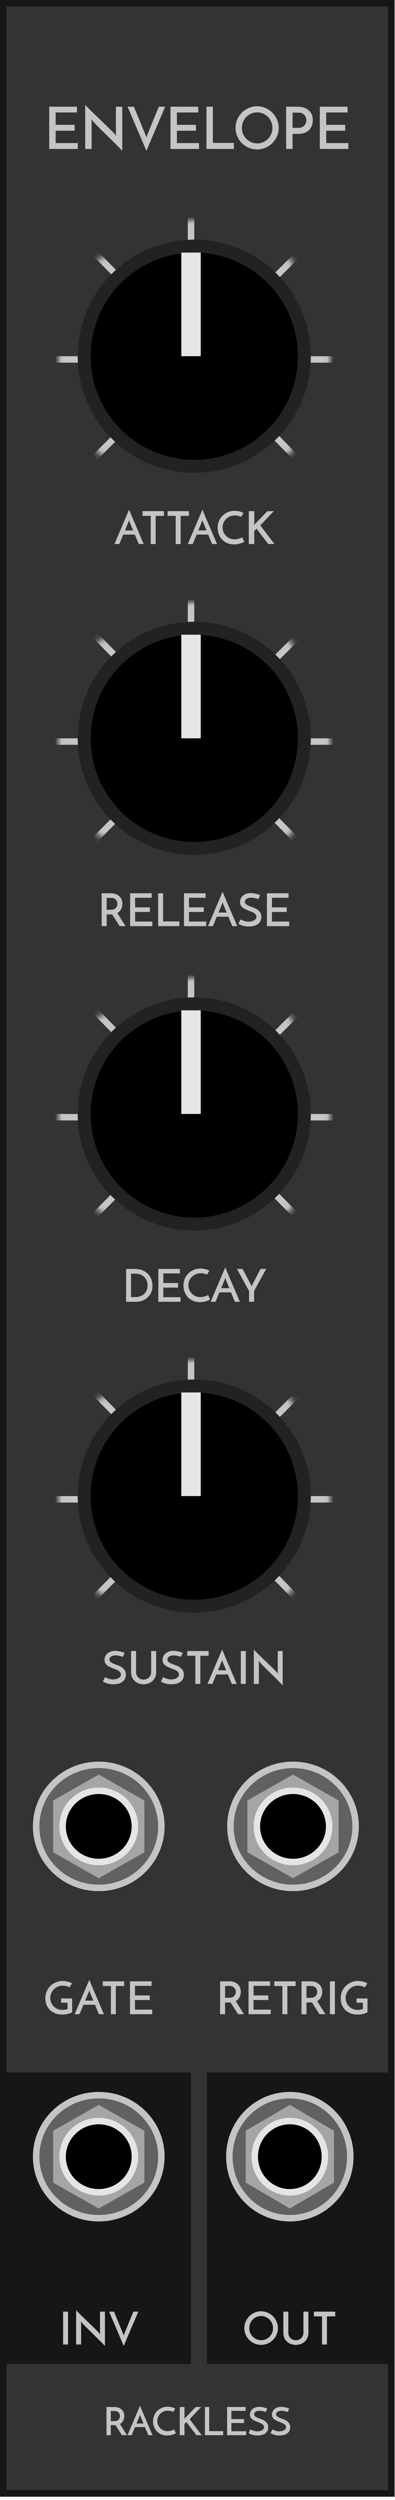 <svg width="61" height="386" viewBox="0 0 61 386" fill="none" xmlns="http://www.w3.org/2000/svg">
<rect x="0.5" y="0.5" width="59.94" height="384.5" fill="#333333" stroke="#161616"/>
<path d="M16.446 376V371.65H17.634C17.862 371.65 18.07 371.68 18.258 371.74C18.45 371.8 18.614 371.89 18.75 372.01C18.89 372.126 18.998 372.27 19.074 372.442C19.15 372.61 19.188 372.804 19.188 373.024C19.188 373.144 19.176 373.264 19.152 373.384C19.128 373.5 19.088 373.614 19.032 373.726C18.98 373.834 18.912 373.936 18.828 374.032C18.744 374.124 18.642 374.202 18.522 374.266C18.682 374.518 18.856 374.798 19.044 375.106C19.232 375.41 19.422 375.708 19.614 376H18.828C18.748 375.876 18.664 375.746 18.576 375.61C18.492 375.474 18.406 375.34 18.318 375.208C18.234 375.072 18.15 374.94 18.066 374.812C17.986 374.68 17.91 374.558 17.838 374.446H17.718H17.106V376H16.446ZM17.106 373.828H17.7C17.86 373.828 17.994 373.802 18.102 373.75C18.21 373.694 18.294 373.626 18.354 373.546C18.418 373.466 18.462 373.38 18.486 373.288C18.514 373.196 18.528 373.112 18.528 373.036C18.528 372.96 18.514 372.878 18.486 372.79C18.462 372.698 18.418 372.614 18.354 372.538C18.29 372.458 18.204 372.392 18.096 372.34C17.992 372.288 17.862 372.262 17.706 372.262H17.106V373.828ZM22.908 376C22.888 375.956 22.86 375.892 22.824 375.808C22.788 375.724 22.746 375.628 22.698 375.52C22.654 375.408 22.604 375.288 22.548 375.16C22.496 375.028 22.442 374.892 22.386 374.752H20.85L20.334 376H19.686L21.624 371.446C21.648 371.502 21.69 371.604 21.75 371.752C21.814 371.9 21.888 372.078 21.972 372.286C22.06 372.49 22.156 372.718 22.26 372.97C22.368 373.218 22.476 373.47 22.584 373.726C22.696 373.982 22.804 374.234 22.908 374.482C23.016 374.73 23.114 374.958 23.202 375.166C23.29 375.374 23.364 375.552 23.424 375.7C23.488 375.844 23.532 375.944 23.556 376H22.908ZM21.078 374.2H22.164C22.108 374.068 22.054 373.942 22.002 373.822C21.954 373.698 21.908 373.586 21.864 373.486C21.824 373.382 21.788 373.292 21.756 373.216C21.724 373.14 21.7 373.08 21.684 373.036C21.68 373.028 21.67 373 21.654 372.952C21.642 372.904 21.632 372.86 21.624 372.82C21.616 372.86 21.604 372.904 21.588 372.952C21.572 373 21.562 373.028 21.558 373.036L21.078 374.2ZM27.163 375.688C27.115 375.724 27.047 375.764 26.959 375.808C26.875 375.848 26.775 375.886 26.659 375.922C26.543 375.958 26.413 375.988 26.269 376.012C26.129 376.036 25.979 376.048 25.819 376.048C25.479 376.048 25.173 375.99 24.901 375.874C24.633 375.754 24.405 375.594 24.217 375.394C24.029 375.194 23.885 374.962 23.785 374.698C23.685 374.434 23.635 374.154 23.635 373.858C23.635 373.53 23.693 373.228 23.809 372.952C23.929 372.676 24.091 372.438 24.295 372.238C24.499 372.038 24.737 371.882 25.009 371.77C25.285 371.658 25.577 371.602 25.885 371.602C26.001 371.602 26.119 371.61 26.239 371.626C26.359 371.642 26.471 371.664 26.575 371.692C26.683 371.72 26.777 371.754 26.857 371.794C26.941 371.83 27.005 371.868 27.049 371.908C27.017 371.956 26.991 371.996 26.971 372.028C26.955 372.06 26.937 372.094 26.917 372.13C26.897 372.162 26.875 372.2 26.851 372.244C26.827 372.288 26.795 372.346 26.755 372.418C26.703 372.382 26.641 372.352 26.569 372.328C26.501 372.304 26.429 372.284 26.353 372.268C26.277 372.252 26.199 372.24 26.119 372.232C26.043 372.224 25.973 372.22 25.909 372.22C25.677 372.22 25.461 372.264 25.261 372.352C25.065 372.436 24.895 372.552 24.751 372.7C24.607 372.844 24.493 373.012 24.409 373.204C24.329 373.396 24.289 373.596 24.289 373.804C24.289 374.008 24.327 374.204 24.403 374.392C24.483 374.58 24.591 374.748 24.727 374.896C24.867 375.044 25.033 375.162 25.225 375.25C25.421 375.338 25.635 375.382 25.867 375.382C25.991 375.382 26.111 375.37 26.227 375.346C26.343 375.322 26.447 375.294 26.539 375.262C26.635 375.23 26.713 375.198 26.773 375.166C26.837 375.134 26.875 375.11 26.887 375.094L27.163 375.688ZM30.341 376C30.201 375.82 30.067 375.648 29.939 375.484C29.811 375.32 29.685 375.156 29.561 374.992C29.437 374.828 29.311 374.662 29.183 374.494C29.059 374.326 28.927 374.152 28.787 373.972C28.735 374.028 28.685 374.08 28.637 374.128C28.589 374.172 28.537 374.218 28.481 374.266C28.481 374.574 28.481 374.864 28.481 375.136C28.485 375.404 28.487 375.692 28.487 376H27.761V371.65H28.487V373.276C28.487 373.312 28.483 373.348 28.475 373.384C28.471 373.416 28.469 373.45 28.469 373.486C28.489 373.458 28.509 373.434 28.529 373.414C28.549 373.39 28.569 373.362 28.589 373.33C28.873 373.062 29.147 372.784 29.411 372.496C29.675 372.204 29.949 371.922 30.233 371.65H31.067C30.767 371.962 30.469 372.276 30.173 372.592C29.881 372.908 29.585 373.222 29.285 373.534C29.453 373.75 29.613 373.96 29.765 374.164C29.921 374.364 30.073 374.564 30.221 374.764C30.373 374.964 30.525 375.166 30.677 375.37C30.829 375.574 30.987 375.784 31.151 376H30.341ZM31.646 376V371.65H32.306V375.376H34.466V376H31.646ZM35.073 376V371.65H37.929V372.244H35.733V373.516H37.689V374.122H35.733V375.394H38.013V376H35.073ZM41.267 371.89L41.032 372.424C40.868 372.364 40.705 372.316 40.541 372.28C40.38 372.244 40.227 372.226 40.078 372.226C39.827 372.226 39.624 372.278 39.472 372.382C39.325 372.486 39.251 372.618 39.251 372.778C39.251 372.914 39.304 373.024 39.413 373.108C39.52 373.188 39.654 373.262 39.815 373.33C39.974 373.394 40.148 373.46 40.337 373.528C40.525 373.592 40.699 373.676 40.858 373.78C41.019 373.884 41.153 374.016 41.261 374.176C41.368 374.332 41.422 374.534 41.422 374.782C41.422 374.974 41.386 375.148 41.315 375.304C41.246 375.456 41.142 375.588 41.002 375.7C40.867 375.812 40.694 375.898 40.486 375.958C40.282 376.018 40.042 376.048 39.767 376.048C39.59 376.048 39.431 376.036 39.286 376.012C39.147 375.988 39.019 375.958 38.903 375.922C38.791 375.882 38.691 375.84 38.602 375.796C38.519 375.752 38.447 375.712 38.386 375.676L38.675 375.106C38.834 375.198 39.013 375.272 39.209 375.328C39.404 375.384 39.583 375.412 39.742 375.412C39.822 375.412 39.92 375.402 40.036 375.382C40.157 375.362 40.27 375.328 40.379 375.28C40.486 375.228 40.578 375.16 40.654 375.076C40.734 374.992 40.775 374.886 40.775 374.758C40.775 374.642 40.742 374.544 40.678 374.464C40.618 374.38 40.536 374.308 40.432 374.248C40.333 374.184 40.217 374.128 40.084 374.08C39.956 374.028 39.825 373.976 39.688 373.924C39.553 373.868 39.419 373.81 39.286 373.75C39.158 373.69 39.042 373.618 38.938 373.534C38.839 373.446 38.757 373.346 38.693 373.234C38.633 373.118 38.602 372.98 38.602 372.82C38.602 372.672 38.633 372.526 38.693 372.382C38.752 372.238 38.843 372.11 38.962 371.998C39.083 371.886 39.23 371.796 39.407 371.728C39.587 371.66 39.794 371.626 40.031 371.626C40.175 371.626 40.315 371.638 40.45 371.662C40.59 371.686 40.717 371.714 40.828 371.746C40.941 371.774 41.035 371.802 41.111 371.83C41.191 371.858 41.242 371.878 41.267 371.89ZM44.659 371.89L44.425 372.424C44.261 372.364 44.097 372.316 43.933 372.28C43.773 372.244 43.619 372.226 43.471 372.226C43.219 372.226 43.017 372.278 42.865 372.382C42.717 372.486 42.643 372.618 42.643 372.778C42.643 372.914 42.697 373.024 42.805 373.108C42.913 373.188 43.047 373.262 43.207 373.33C43.367 373.394 43.541 373.46 43.729 373.528C43.917 373.592 44.091 373.676 44.251 373.78C44.411 373.884 44.545 374.016 44.653 374.176C44.761 374.332 44.815 374.534 44.815 374.782C44.815 374.974 44.779 375.148 44.707 375.304C44.639 375.456 44.535 375.588 44.395 375.7C44.259 375.812 44.087 375.898 43.879 375.958C43.675 376.018 43.435 376.048 43.159 376.048C42.983 376.048 42.823 376.036 42.679 376.012C42.539 375.988 42.411 375.958 42.295 375.922C42.183 375.882 42.083 375.84 41.995 375.796C41.911 375.752 41.839 375.712 41.779 375.676L42.067 375.106C42.227 375.198 42.405 375.272 42.601 375.328C42.797 375.384 42.975 375.412 43.135 375.412C43.215 375.412 43.313 375.402 43.429 375.382C43.549 375.362 43.663 375.328 43.771 375.28C43.879 375.228 43.971 375.16 44.047 375.076C44.127 374.992 44.167 374.886 44.167 374.758C44.167 374.642 44.135 374.544 44.071 374.464C44.011 374.38 43.929 374.308 43.825 374.248C43.725 374.184 43.609 374.128 43.477 374.08C43.349 374.028 43.217 373.976 43.081 373.924C42.945 373.868 42.811 373.81 42.679 373.75C42.551 373.69 42.435 373.618 42.331 373.534C42.231 373.446 42.149 373.346 42.085 373.234C42.025 373.118 41.995 372.98 41.995 372.82C41.995 372.672 42.025 372.526 42.085 372.382C42.145 372.238 42.235 372.11 42.355 371.998C42.475 371.886 42.623 371.796 42.799 371.728C42.979 371.66 43.187 371.626 43.423 371.626C43.567 371.626 43.707 371.638 43.843 371.662C43.983 371.686 44.109 371.714 44.221 371.746C44.333 371.774 44.427 371.802 44.503 371.83C44.583 371.858 44.635 371.878 44.659 371.89Z" fill="#C4C4C4"/>
<path d="M7.602 23V16.475H11.886V17.366H8.592V19.274H11.526V20.183H8.592V22.091H12.012V23H7.602ZM18.881 16.475V23.297C18.797 23.189 18.635 23.015 18.395 22.775C18.155 22.535 17.879 22.259 17.567 21.947C17.255 21.635 16.922 21.308 16.568 20.966C16.22 20.624 15.89 20.3 15.578 19.994C15.266 19.682 14.993 19.406 14.759 19.166C14.525 18.92 14.369 18.746 14.291 18.644L14.12 18.41L14.147 18.698V23H13.157V16.169C13.223 16.253 13.331 16.373 13.481 16.529C13.637 16.685 13.817 16.868 14.021 17.078C14.231 17.282 14.459 17.504 14.705 17.744C14.957 17.984 15.209 18.227 15.461 18.473C15.719 18.719 15.971 18.962 16.217 19.202C16.469 19.436 16.697 19.655 16.901 19.859C17.111 20.063 17.291 20.243 17.441 20.399C17.591 20.555 17.696 20.672 17.756 20.75L17.927 21.002L17.9 20.696V16.475H18.881ZM20.676 16.475C20.718 16.577 20.787 16.745 20.883 16.979C20.979 17.207 21.087 17.468 21.207 17.762C21.333 18.056 21.462 18.368 21.594 18.698C21.732 19.028 21.861 19.34 21.981 19.634C22.101 19.928 22.209 20.192 22.305 20.426C22.401 20.654 22.47 20.819 22.512 20.921C22.518 20.933 22.533 20.975 22.557 21.047C22.581 21.119 22.599 21.182 22.611 21.236L22.701 20.921C22.743 20.819 22.812 20.654 22.908 20.426C23.004 20.192 23.112 19.928 23.232 19.634C23.352 19.34 23.478 19.028 23.61 18.698C23.748 18.368 23.877 18.056 23.997 17.762C24.123 17.468 24.234 17.207 24.33 16.979C24.426 16.745 24.495 16.577 24.537 16.475H25.509C25.473 16.559 25.407 16.712 25.311 16.934C25.221 17.15 25.11 17.414 24.978 17.726C24.846 18.038 24.699 18.38 24.537 18.752C24.381 19.124 24.219 19.502 24.051 19.886C23.889 20.27 23.727 20.648 23.565 21.02C23.409 21.392 23.265 21.734 23.133 22.046C23.007 22.358 22.896 22.625 22.8 22.847C22.71 23.063 22.647 23.213 22.611 23.297L19.704 16.475H20.676ZM26.331 23V16.475H30.616V17.366H27.322V19.274H30.256V20.183H27.322V22.091H30.741V23H26.331ZM31.886 23V16.475H32.876V22.064H36.116V23H31.886ZM36.376 19.742C36.376 19.292 36.462 18.866 36.636 18.464C36.81 18.056 37.047 17.699 37.347 17.393C37.654 17.087 38.008 16.847 38.41 16.673C38.812 16.493 39.243 16.403 39.706 16.403C40.161 16.403 40.59 16.493 40.992 16.673C41.401 16.847 41.755 17.087 42.054 17.393C42.361 17.699 42.6 18.056 42.775 18.464C42.955 18.866 43.044 19.292 43.044 19.742C43.044 20.204 42.955 20.636 42.775 21.038C42.6 21.44 42.361 21.794 42.054 22.1C41.755 22.4 41.401 22.637 40.992 22.811C40.59 22.985 40.161 23.072 39.706 23.072C39.243 23.072 38.812 22.985 38.41 22.811C38.008 22.637 37.654 22.4 37.347 22.1C37.047 21.794 36.81 21.44 36.636 21.038C36.462 20.636 36.376 20.204 36.376 19.742ZM37.356 19.751C37.356 20.081 37.416 20.393 37.536 20.687C37.663 20.975 37.834 21.227 38.05 21.443C38.266 21.659 38.517 21.83 38.806 21.956C39.093 22.082 39.4 22.145 39.724 22.145C40.047 22.145 40.35 22.082 40.633 21.956C40.92 21.83 41.169 21.659 41.38 21.443C41.596 21.227 41.764 20.975 41.883 20.687C42.01 20.393 42.072 20.078 42.072 19.742C42.072 19.412 42.01 19.103 41.883 18.815C41.764 18.521 41.596 18.266 41.38 18.05C41.163 17.834 40.911 17.663 40.623 17.537C40.342 17.411 40.038 17.348 39.715 17.348C39.391 17.348 39.084 17.411 38.797 17.537C38.508 17.663 38.257 17.834 38.041 18.05C37.831 18.266 37.663 18.521 37.536 18.815C37.416 19.109 37.356 19.421 37.356 19.751ZM45.181 19.742H46.072C46.312 19.742 46.513 19.7 46.675 19.616C46.837 19.532 46.963 19.43 47.053 19.31C47.149 19.19 47.215 19.061 47.251 18.923C47.293 18.785 47.314 18.662 47.314 18.554C47.314 18.44 47.293 18.317 47.251 18.185C47.215 18.047 47.149 17.921 47.053 17.807C46.957 17.687 46.828 17.588 46.666 17.51C46.51 17.432 46.315 17.393 46.081 17.393H45.181V19.742ZM44.191 23V16.475H45.973C46.315 16.475 46.627 16.52 46.909 16.61C47.197 16.7 47.443 16.835 47.647 17.015C47.857 17.189 48.019 17.405 48.133 17.663C48.247 17.915 48.304 18.206 48.304 18.536C48.304 18.794 48.265 19.052 48.187 19.31C48.109 19.562 47.983 19.79 47.809 19.994C47.635 20.192 47.407 20.354 47.125 20.48C46.843 20.606 46.501 20.669 46.099 20.669H45.181V23H44.191ZM49.385 23V16.475H53.669V17.366H50.375V19.274H53.309V20.183H50.375V22.091H53.795V23H49.385Z" fill="#C4C4C4"/>
<path d="M21.434 84C21.411 83.949 21.378 83.874 21.336 83.776C21.294 83.678 21.245 83.566 21.189 83.44C21.138 83.309 21.079 83.169 21.014 83.02C20.953 82.866 20.89 82.707 20.825 82.544H19.033L18.431 84H17.675L19.936 78.687C19.964 78.752 20.013 78.871 20.083 79.044C20.158 79.217 20.244 79.424 20.342 79.667C20.445 79.905 20.557 80.171 20.678 80.465C20.804 80.754 20.93 81.048 21.056 81.347C21.187 81.646 21.313 81.94 21.434 82.229C21.56 82.518 21.674 82.784 21.777 83.027C21.88 83.27 21.966 83.477 22.036 83.65C22.111 83.818 22.162 83.935 22.19 84H21.434ZM19.299 81.9H20.566C20.501 81.746 20.438 81.599 20.377 81.459C20.321 81.314 20.267 81.184 20.216 81.067C20.169 80.946 20.127 80.841 20.09 80.752C20.053 80.663 20.025 80.593 20.006 80.542C20.001 80.533 19.99 80.5 19.971 80.444C19.957 80.388 19.945 80.337 19.936 80.29C19.927 80.337 19.913 80.388 19.894 80.444C19.875 80.5 19.864 80.533 19.859 80.542L19.299 81.9ZM25.319 78.925V79.653H24.038V84H23.275V79.653H22.022V78.925H25.319ZM29.175 78.925V79.653H27.894V84H27.131V79.653H25.878V78.925H29.175ZM32.761 84C32.738 83.949 32.705 83.874 32.663 83.776C32.621 83.678 32.572 83.566 32.516 83.44C32.465 83.309 32.407 83.169 32.341 83.02C32.281 82.866 32.218 82.707 32.152 82.544H30.36L29.758 84H29.002L31.263 78.687C31.291 78.752 31.34 78.871 31.41 79.044C31.485 79.217 31.571 79.424 31.669 79.667C31.772 79.905 31.884 80.171 32.005 80.465C32.131 80.754 32.257 81.048 32.383 81.347C32.514 81.646 32.64 81.94 32.761 82.229C32.887 82.518 33.002 82.784 33.104 83.027C33.207 83.27 33.293 83.477 33.363 83.65C33.438 83.818 33.489 83.935 33.517 84H32.761ZM30.626 81.9H31.893C31.828 81.746 31.765 81.599 31.704 81.459C31.648 81.314 31.595 81.184 31.543 81.067C31.497 80.946 31.454 80.841 31.417 80.752C31.38 80.663 31.352 80.593 31.333 80.542C31.328 80.533 31.317 80.5 31.298 80.444C31.284 80.388 31.273 80.337 31.263 80.29C31.254 80.337 31.24 80.388 31.221 80.444C31.203 80.5 31.191 80.533 31.186 80.542L30.626 81.9ZM37.725 83.636C37.669 83.678 37.59 83.725 37.487 83.776C37.389 83.823 37.272 83.867 37.137 83.909C37.002 83.951 36.85 83.986 36.682 84.014C36.519 84.042 36.344 84.056 36.157 84.056C35.76 84.056 35.403 83.988 35.086 83.853C34.773 83.713 34.507 83.526 34.288 83.293C34.069 83.06 33.901 82.789 33.784 82.481C33.667 82.173 33.609 81.846 33.609 81.501C33.609 81.118 33.677 80.766 33.812 80.444C33.952 80.122 34.141 79.844 34.379 79.611C34.617 79.378 34.895 79.196 35.212 79.065C35.534 78.934 35.875 78.869 36.234 78.869C36.369 78.869 36.507 78.878 36.647 78.897C36.787 78.916 36.918 78.941 37.039 78.974C37.165 79.007 37.275 79.046 37.368 79.093C37.466 79.135 37.541 79.179 37.592 79.226C37.555 79.282 37.524 79.329 37.501 79.366C37.482 79.403 37.461 79.443 37.438 79.485C37.415 79.522 37.389 79.567 37.361 79.618C37.333 79.669 37.296 79.737 37.249 79.821C37.188 79.779 37.116 79.744 37.032 79.716C36.953 79.688 36.869 79.665 36.78 79.646C36.691 79.627 36.6 79.613 36.507 79.604C36.418 79.595 36.337 79.59 36.262 79.59C35.991 79.59 35.739 79.641 35.506 79.744C35.277 79.842 35.079 79.977 34.911 80.15C34.743 80.318 34.61 80.514 34.512 80.738C34.419 80.962 34.372 81.195 34.372 81.438C34.372 81.676 34.416 81.905 34.505 82.124C34.598 82.343 34.724 82.539 34.883 82.712C35.046 82.885 35.24 83.022 35.464 83.125C35.693 83.228 35.942 83.279 36.213 83.279C36.358 83.279 36.498 83.265 36.633 83.237C36.768 83.209 36.89 83.176 36.997 83.139C37.109 83.102 37.2 83.064 37.27 83.027C37.345 82.99 37.389 82.962 37.403 82.943L37.725 83.636ZM41.433 84C41.27 83.79 41.113 83.589 40.964 83.398C40.815 83.207 40.667 83.015 40.523 82.824C40.378 82.633 40.231 82.439 40.082 82.243C39.937 82.047 39.783 81.844 39.62 81.634C39.559 81.699 39.501 81.76 39.445 81.816C39.389 81.867 39.328 81.921 39.263 81.977C39.263 82.336 39.263 82.675 39.263 82.992C39.267 83.305 39.27 83.641 39.27 84H38.423V78.925H39.27V80.822C39.27 80.864 39.265 80.906 39.256 80.948C39.251 80.985 39.249 81.025 39.249 81.067C39.272 81.034 39.295 81.006 39.319 80.983C39.342 80.955 39.365 80.922 39.389 80.885C39.72 80.572 40.04 80.248 40.348 79.912C40.656 79.571 40.975 79.242 41.307 78.925H42.28C41.93 79.289 41.582 79.655 41.237 80.024C40.896 80.393 40.551 80.759 40.201 81.123C40.397 81.375 40.584 81.62 40.761 81.858C40.943 82.091 41.12 82.325 41.293 82.558C41.47 82.791 41.648 83.027 41.825 83.265C42.002 83.503 42.187 83.748 42.378 84H41.433Z" fill="#C4C4C4"/>
<mask id="mask0" mask-type="alpha" maskUnits="userSpaceOnUse" x="9" y="34" width="42" height="42">
<circle cx="30" cy="55" r="21" fill="#C4C4C4"/>
</mask>
<g mask="url(#mask0)">
<line x1="6.646" y1="78.646" x2="53.493" y2="31.8" stroke="#C6C6C6"/>
<line x1="7.357" y1="31.649" x2="53.395" y2="78.496" stroke="#C6C6C6"/>
<line x1="6" y1="55.5" x2="54.462" y2="55.5" stroke="#C6C6C6"/>
<line x1="29.5" y1="53" x2="29.5" y2="29.577" stroke="#C6C6C6"/>
</g>
<circle cx="30" cy="55" r="18" transform="rotate(-180 30 55)" fill="#222222"/>
<circle cx="30" cy="55" r="16" transform="rotate(-180 30 55)" fill="black"/>
<rect x="31" y="55" width="3" height="16" transform="rotate(-180 31 55)" fill="#E5E5E5"/>
<path d="M15.7 143V137.925H17.086C17.352 137.925 17.595 137.96 17.814 138.03C18.038 138.1 18.23 138.205 18.388 138.345C18.552 138.48 18.677 138.648 18.766 138.849C18.855 139.045 18.899 139.271 18.899 139.528C18.899 139.668 18.885 139.808 18.857 139.948C18.829 140.083 18.782 140.216 18.717 140.347C18.657 140.473 18.577 140.592 18.479 140.704C18.381 140.811 18.262 140.902 18.122 140.977C18.309 141.271 18.512 141.598 18.731 141.957C18.951 142.312 19.172 142.659 19.396 143H18.479C18.386 142.855 18.288 142.704 18.185 142.545C18.087 142.386 17.987 142.23 17.884 142.076C17.786 141.917 17.688 141.763 17.59 141.614C17.497 141.46 17.408 141.318 17.324 141.187H17.184H16.47V143H15.7ZM16.47 140.466H17.163C17.35 140.466 17.506 140.436 17.632 140.375C17.758 140.31 17.856 140.23 17.926 140.137C18.001 140.044 18.052 139.943 18.08 139.836C18.113 139.729 18.129 139.631 18.129 139.542C18.129 139.453 18.113 139.358 18.08 139.255C18.052 139.148 18.001 139.05 17.926 138.961C17.852 138.868 17.751 138.791 17.625 138.73C17.504 138.669 17.352 138.639 17.17 138.639H16.47V140.466ZM20.096 143V137.925H23.428V138.618H20.866V140.102H23.148V140.809H20.866V142.293H23.526V143H20.096ZM24.416 143V137.925H25.186V142.272H27.706V143H24.416ZM28.415 143V137.925H31.747V138.618H29.185V140.102H31.467V140.809H29.185V142.293H31.845V143H28.415ZM35.878 143C35.855 142.949 35.822 142.874 35.78 142.776C35.738 142.678 35.689 142.566 35.633 142.44C35.582 142.309 35.524 142.169 35.458 142.02C35.398 141.866 35.335 141.707 35.269 141.544H33.477L32.875 143H32.119L34.38 137.687C34.408 137.752 34.457 137.871 34.527 138.044C34.602 138.217 34.688 138.424 34.786 138.667C34.889 138.905 35.001 139.171 35.122 139.465C35.248 139.754 35.374 140.048 35.5 140.347C35.631 140.646 35.757 140.94 35.878 141.229C36.004 141.518 36.119 141.784 36.221 142.027C36.324 142.27 36.41 142.477 36.48 142.65C36.555 142.818 36.606 142.935 36.634 143H35.878ZM33.743 140.9H35.01C34.945 140.746 34.882 140.599 34.821 140.459C34.765 140.314 34.712 140.184 34.66 140.067C34.614 139.946 34.572 139.841 34.534 139.752C34.497 139.663 34.469 139.593 34.45 139.542C34.446 139.533 34.434 139.5 34.415 139.444C34.401 139.388 34.39 139.337 34.38 139.29C34.371 139.337 34.357 139.388 34.338 139.444C34.32 139.5 34.308 139.533 34.303 139.542L33.743 140.9ZM40.172 138.205L39.9 138.828C39.708 138.758 39.517 138.702 39.325 138.66C39.139 138.618 38.959 138.597 38.786 138.597C38.492 138.597 38.257 138.658 38.08 138.779C37.907 138.9 37.821 139.054 37.821 139.241C37.821 139.4 37.883 139.528 38.01 139.626C38.136 139.719 38.292 139.806 38.478 139.885C38.665 139.96 38.868 140.037 39.087 140.116C39.307 140.191 39.51 140.289 39.697 140.41C39.883 140.531 40.039 140.685 40.166 140.872C40.291 141.054 40.355 141.29 40.355 141.579C40.355 141.803 40.312 142.006 40.228 142.188C40.149 142.365 40.028 142.519 39.864 142.65C39.706 142.781 39.505 142.881 39.263 142.951C39.025 143.021 38.745 143.056 38.422 143.056C38.217 143.056 38.031 143.042 37.862 143.014C37.699 142.986 37.55 142.951 37.414 142.909C37.284 142.862 37.167 142.813 37.065 142.762C36.967 142.711 36.883 142.664 36.812 142.622L37.148 141.957C37.335 142.064 37.543 142.151 37.772 142.216C38 142.281 38.208 142.314 38.395 142.314C38.488 142.314 38.602 142.302 38.737 142.279C38.877 142.256 39.011 142.216 39.136 142.16C39.263 142.099 39.37 142.02 39.459 141.922C39.552 141.824 39.599 141.7 39.599 141.551C39.599 141.416 39.561 141.301 39.486 141.208C39.416 141.11 39.321 141.026 39.2 140.956C39.083 140.881 38.947 140.816 38.794 140.76C38.644 140.699 38.49 140.639 38.331 140.578C38.173 140.513 38.017 140.445 37.862 140.375C37.713 140.305 37.578 140.221 37.456 140.123C37.34 140.02 37.244 139.904 37.169 139.773C37.099 139.638 37.065 139.477 37.065 139.29C37.065 139.117 37.099 138.947 37.169 138.779C37.239 138.611 37.344 138.462 37.484 138.331C37.624 138.2 37.797 138.095 38.002 138.016C38.212 137.937 38.455 137.897 38.73 137.897C38.898 137.897 39.062 137.911 39.221 137.939C39.384 137.967 39.531 138 39.661 138.037C39.792 138.07 39.902 138.102 39.99 138.135C40.084 138.168 40.145 138.191 40.172 138.205ZM41.225 143V137.925H44.557V138.618H41.995V140.102H44.278V140.809H41.995V142.293H44.656V143H41.225Z" fill="#C4C4C4"/>
<mask id="mask1" mask-type="alpha" maskUnits="userSpaceOnUse" x="9" y="93" width="42" height="42">
<circle cx="30" cy="114" r="21" fill="#C4C4C4"/>
</mask>
<g mask="url(#mask1)">
<line x1="6.646" y1="137.646" x2="53.493" y2="90.8" stroke="#C6C6C6"/>
<line x1="7.357" y1="90.65" x2="53.395" y2="137.496" stroke="#C6C6C6"/>
<line x1="6" y1="114.5" x2="54.462" y2="114.5" stroke="#C6C6C6"/>
<line x1="29.5" y1="112" x2="29.5" y2="88.577" stroke="#C6C6C6"/>
</g>
<circle cx="30" cy="114" r="18" transform="rotate(-180 30 114)" fill="#222222"/>
<circle cx="30" cy="114" r="16" transform="rotate(-180 30 114)" fill="black"/>
<rect x="31" y="114" width="3" height="16" transform="rotate(-180 31 114)" fill="#E5E5E5"/>
<path d="M19.474 195.925H20.748C21.261 195.925 21.695 196.002 22.05 196.156C22.404 196.31 22.691 196.513 22.911 196.765C23.135 197.012 23.296 197.292 23.394 197.605C23.496 197.913 23.548 198.221 23.548 198.529C23.548 198.907 23.48 199.25 23.345 199.558C23.209 199.861 23.025 200.12 22.792 200.335C22.558 200.55 22.288 200.715 21.98 200.832C21.672 200.944 21.345 201 21 201H19.474V195.925ZM20.888 200.272C21.158 200.272 21.408 200.232 21.637 200.153C21.87 200.074 22.071 199.959 22.239 199.81C22.411 199.656 22.544 199.469 22.638 199.25C22.736 199.026 22.785 198.769 22.785 198.48C22.785 198.172 22.731 197.904 22.624 197.675C22.516 197.446 22.376 197.257 22.204 197.108C22.031 196.954 21.835 196.842 21.616 196.772C21.401 196.697 21.182 196.66 20.958 196.66H20.237V200.272H20.888ZM24.45 201V195.925H27.782V196.618H25.22V198.102H27.502V198.809H25.22V200.293H27.88V201H24.45ZM32.448 200.636C32.392 200.678 32.312 200.725 32.21 200.776C32.112 200.823 31.995 200.867 31.86 200.909C31.724 200.951 31.573 200.986 31.405 201.014C31.241 201.042 31.066 201.056 30.88 201.056C30.483 201.056 30.126 200.988 29.809 200.853C29.496 200.713 29.23 200.526 29.011 200.293C28.791 200.06 28.623 199.789 28.507 199.481C28.39 199.173 28.332 198.846 28.332 198.501C28.332 198.118 28.399 197.766 28.535 197.444C28.675 197.122 28.864 196.844 29.102 196.611C29.34 196.378 29.617 196.196 29.935 196.065C30.257 195.934 30.597 195.869 30.957 195.869C31.092 195.869 31.23 195.878 31.37 195.897C31.51 195.916 31.64 195.941 31.762 195.974C31.888 196.007 31.997 196.046 32.091 196.093C32.189 196.135 32.263 196.179 32.315 196.226C32.277 196.282 32.247 196.329 32.224 196.366C32.205 196.403 32.184 196.443 32.161 196.485C32.137 196.522 32.112 196.567 32.084 196.618C32.056 196.669 32.018 196.737 31.972 196.821C31.911 196.779 31.839 196.744 31.755 196.716C31.675 196.688 31.591 196.665 31.503 196.646C31.414 196.627 31.323 196.613 31.23 196.604C31.141 196.595 31.059 196.59 30.985 196.59C30.714 196.59 30.462 196.641 30.229 196.744C30 196.842 29.802 196.977 29.634 197.15C29.466 197.318 29.333 197.514 29.235 197.738C29.141 197.962 29.095 198.195 29.095 198.438C29.095 198.676 29.139 198.905 29.228 199.124C29.321 199.343 29.447 199.539 29.606 199.712C29.769 199.885 29.963 200.022 30.187 200.125C30.415 200.228 30.665 200.279 30.936 200.279C31.08 200.279 31.22 200.265 31.356 200.237C31.491 200.209 31.612 200.176 31.72 200.139C31.832 200.102 31.923 200.064 31.993 200.027C32.067 199.99 32.112 199.962 32.126 199.943L32.448 200.636ZM36.288 201C36.265 200.949 36.233 200.874 36.191 200.776C36.148 200.678 36.099 200.566 36.044 200.44C35.992 200.309 35.934 200.169 35.868 200.02C35.808 199.866 35.745 199.707 35.679 199.544H33.888L33.285 201H32.529L34.791 195.687C34.819 195.752 34.867 195.871 34.938 196.044C35.012 196.217 35.099 196.424 35.197 196.667C35.299 196.905 35.411 197.171 35.532 197.465C35.658 197.754 35.785 198.048 35.91 198.347C36.041 198.646 36.167 198.94 36.288 199.229C36.414 199.518 36.529 199.784 36.632 200.027C36.734 200.27 36.821 200.477 36.891 200.65C36.965 200.818 37.017 200.935 37.044 201H36.288ZM34.154 198.9H35.42C35.355 198.746 35.292 198.599 35.231 198.459C35.175 198.314 35.122 198.184 35.071 198.067C35.024 197.946 34.982 197.841 34.944 197.752C34.907 197.663 34.879 197.593 34.861 197.542C34.856 197.533 34.844 197.5 34.825 197.444C34.812 197.388 34.8 197.337 34.791 197.29C34.781 197.337 34.767 197.388 34.748 197.444C34.73 197.5 34.718 197.533 34.714 197.542L34.154 198.9ZM39.237 199.327V201H38.467V199.327C38.434 199.276 38.369 199.164 38.271 198.991C38.177 198.818 38.065 198.615 37.935 198.382C37.809 198.144 37.671 197.892 37.522 197.626C37.377 197.36 37.239 197.11 37.109 196.877C36.983 196.639 36.871 196.434 36.773 196.261C36.679 196.088 36.616 195.976 36.584 195.925H37.452C37.494 195.995 37.568 196.13 37.676 196.331C37.783 196.527 37.902 196.751 38.033 197.003C38.163 197.25 38.296 197.502 38.432 197.759C38.567 198.011 38.681 198.228 38.775 198.41L38.852 198.641C38.87 198.604 38.887 198.566 38.901 198.529C38.915 198.487 38.929 198.447 38.943 198.41C39.041 198.228 39.155 198.011 39.286 197.759C39.416 197.502 39.545 197.25 39.671 197.003C39.801 196.751 39.918 196.527 40.021 196.331C40.128 196.13 40.203 195.995 40.245 195.925H41.106L39.237 199.327Z" fill="#C4C4C4"/>
<mask id="mask2" mask-type="alpha" maskUnits="userSpaceOnUse" x="9" y="151" width="42" height="42">
<circle cx="30" cy="172" r="21" fill="#C4C4C4"/>
</mask>
<g mask="url(#mask2)">
<line x1="6.646" y1="195.646" x2="53.493" y2="148.8" stroke="#C6C6C6"/>
<line x1="7.357" y1="148.65" x2="53.395" y2="195.496" stroke="#C6C6C6"/>
<line x1="6" y1="172.5" x2="54.462" y2="172.5" stroke="#C6C6C6"/>
<line x1="29.5" y1="170" x2="29.5" y2="146.577" stroke="#C6C6C6"/>
</g>
<circle cx="30" cy="172" r="18" transform="rotate(-180 30 172)" fill="#222222"/>
<circle cx="30" cy="172" r="16" transform="rotate(-180 30 172)" fill="black"/>
<rect x="31" y="172" width="3" height="16" transform="rotate(-180 31 172)" fill="#E5E5E5"/>
<path d="M19.248 255.205L18.975 255.828C18.783 255.758 18.592 255.702 18.401 255.66C18.214 255.618 18.034 255.597 17.862 255.597C17.568 255.597 17.332 255.658 17.155 255.779C16.982 255.9 16.896 256.054 16.896 256.241C16.896 256.4 16.959 256.528 17.085 256.626C17.211 256.719 17.367 256.806 17.554 256.885C17.74 256.96 17.943 257.037 18.163 257.116C18.382 257.191 18.585 257.289 18.772 257.41C18.958 257.531 19.115 257.685 19.241 257.872C19.367 258.054 19.43 258.29 19.43 258.579C19.43 258.803 19.388 259.006 19.304 259.188C19.224 259.365 19.103 259.519 18.94 259.65C18.781 259.781 18.58 259.881 18.338 259.951C18.1 260.021 17.82 260.056 17.498 260.056C17.292 260.056 17.106 260.042 16.938 260.014C16.774 259.986 16.625 259.951 16.49 259.909C16.359 259.862 16.242 259.813 16.14 259.762C16.042 259.711 15.958 259.664 15.888 259.622L16.224 258.957C16.41 259.064 16.618 259.151 16.847 259.216C17.075 259.281 17.283 259.314 17.47 259.314C17.563 259.314 17.677 259.302 17.813 259.279C17.953 259.256 18.086 259.216 18.212 259.16C18.338 259.099 18.445 259.02 18.534 258.922C18.627 258.824 18.674 258.7 18.674 258.551C18.674 258.416 18.636 258.301 18.562 258.208C18.492 258.11 18.396 258.026 18.275 257.956C18.158 257.881 18.023 257.816 17.869 257.76C17.719 257.699 17.565 257.639 17.407 257.578C17.248 257.513 17.092 257.445 16.938 257.375C16.788 257.305 16.653 257.221 16.532 257.123C16.415 257.02 16.319 256.904 16.245 256.773C16.175 256.638 16.14 256.477 16.14 256.29C16.14 256.117 16.175 255.947 16.245 255.779C16.315 255.611 16.42 255.462 16.56 255.331C16.7 255.2 16.872 255.095 17.078 255.016C17.288 254.937 17.53 254.897 17.806 254.897C17.974 254.897 18.137 254.911 18.296 254.939C18.459 254.967 18.606 255 18.737 255.037C18.867 255.07 18.977 255.102 19.066 255.135C19.159 255.168 19.22 255.191 19.248 255.205ZM22.177 260.056C21.906 260.056 21.654 260.012 21.421 259.923C21.187 259.834 20.982 259.711 20.805 259.552C20.632 259.389 20.494 259.195 20.392 258.971C20.294 258.742 20.245 258.488 20.245 258.208V254.925H21.015V258.187C21.015 258.35 21.043 258.502 21.099 258.642C21.159 258.777 21.241 258.899 21.344 259.006C21.451 259.109 21.575 259.19 21.715 259.251C21.855 259.307 22.009 259.335 22.177 259.335C22.34 259.335 22.492 259.307 22.632 259.251C22.776 259.19 22.9 259.109 23.003 259.006C23.11 258.899 23.194 258.777 23.255 258.642C23.315 258.502 23.346 258.35 23.346 258.187V254.925H24.116V258.208C24.116 258.488 24.064 258.742 23.962 258.971C23.864 259.195 23.726 259.389 23.549 259.552C23.376 259.711 23.171 259.834 22.933 259.923C22.699 260.012 22.447 260.056 22.177 260.056ZM28.21 255.205L27.937 255.828C27.745 255.758 27.554 255.702 27.363 255.66C27.176 255.618 26.996 255.597 26.824 255.597C26.53 255.597 26.294 255.658 26.117 255.779C25.944 255.9 25.858 256.054 25.858 256.241C25.858 256.4 25.921 256.528 26.047 256.626C26.173 256.719 26.329 256.806 26.516 256.885C26.702 256.96 26.905 257.037 27.125 257.116C27.344 257.191 27.547 257.289 27.734 257.41C27.92 257.531 28.077 257.685 28.203 257.872C28.329 258.054 28.392 258.29 28.392 258.579C28.392 258.803 28.35 259.006 28.266 259.188C28.186 259.365 28.065 259.519 27.902 259.65C27.743 259.781 27.542 259.881 27.3 259.951C27.062 260.021 26.782 260.056 26.46 260.056C26.254 260.056 26.068 260.042 25.9 260.014C25.736 259.986 25.587 259.951 25.452 259.909C25.321 259.862 25.204 259.813 25.102 259.762C25.004 259.711 24.92 259.664 24.85 259.622L25.186 258.957C25.372 259.064 25.58 259.151 25.809 259.216C26.037 259.281 26.245 259.314 26.432 259.314C26.525 259.314 26.639 259.302 26.775 259.279C26.915 259.256 27.048 259.216 27.174 259.16C27.3 259.099 27.407 259.02 27.496 258.922C27.589 258.824 27.636 258.7 27.636 258.551C27.636 258.416 27.598 258.301 27.524 258.208C27.454 258.11 27.358 258.026 27.237 257.956C27.12 257.881 26.985 257.816 26.831 257.76C26.681 257.699 26.527 257.639 26.369 257.578C26.21 257.513 26.054 257.445 25.9 257.375C25.75 257.305 25.615 257.221 25.494 257.123C25.377 257.02 25.281 256.904 25.207 256.773C25.137 256.638 25.102 256.477 25.102 256.29C25.102 256.117 25.137 255.947 25.207 255.779C25.277 255.611 25.382 255.462 25.522 255.331C25.662 255.2 25.834 255.095 26.04 255.016C26.25 254.937 26.492 254.897 26.768 254.897C26.936 254.897 27.099 254.911 27.258 254.939C27.421 254.967 27.568 255 27.699 255.037C27.829 255.07 27.939 255.102 28.028 255.135C28.121 255.168 28.182 255.191 28.21 255.205ZM32.217 254.925V255.653H30.936V260H30.173V255.653H28.92V254.925H32.217ZM35.803 260C35.78 259.949 35.747 259.874 35.705 259.776C35.663 259.678 35.614 259.566 35.558 259.44C35.507 259.309 35.448 259.169 35.383 259.02C35.322 258.866 35.259 258.707 35.194 258.544H33.402L32.8 260H32.044L34.305 254.687C34.333 254.752 34.382 254.871 34.452 255.044C34.527 255.217 34.613 255.424 34.711 255.667C34.814 255.905 34.926 256.171 35.047 256.465C35.173 256.754 35.299 257.048 35.425 257.347C35.556 257.646 35.682 257.94 35.803 258.229C35.929 258.518 36.043 258.784 36.146 259.027C36.249 259.27 36.335 259.477 36.405 259.65C36.48 259.818 36.531 259.935 36.559 260H35.803ZM33.668 257.9H34.935C34.87 257.746 34.807 257.599 34.746 257.459C34.69 257.314 34.636 257.184 34.585 257.067C34.538 256.946 34.496 256.841 34.459 256.752C34.422 256.663 34.394 256.593 34.375 256.542C34.37 256.533 34.359 256.5 34.34 256.444C34.326 256.388 34.314 256.337 34.305 256.29C34.296 256.337 34.282 256.388 34.263 256.444C34.244 256.5 34.233 256.533 34.228 256.542L33.668 257.9ZM37.192 254.925H37.955V260H37.192V254.925ZM43.654 254.925V260.231C43.589 260.147 43.463 260.012 43.276 259.825C43.089 259.638 42.875 259.424 42.632 259.181C42.389 258.938 42.13 258.684 41.855 258.418C41.584 258.152 41.328 257.9 41.085 257.662C40.842 257.419 40.63 257.205 40.448 257.018C40.266 256.827 40.145 256.691 40.084 256.612L39.951 256.43L39.972 256.654V260H39.202V254.687C39.253 254.752 39.337 254.846 39.454 254.967C39.575 255.088 39.715 255.231 39.874 255.394C40.037 255.553 40.215 255.725 40.406 255.912C40.602 256.099 40.798 256.288 40.994 256.479C41.195 256.67 41.391 256.859 41.582 257.046C41.778 257.228 41.955 257.398 42.114 257.557C42.277 257.716 42.417 257.856 42.534 257.977C42.651 258.098 42.732 258.189 42.779 258.25L42.912 258.446L42.891 258.208V254.925H43.654Z" fill="#C4C4C4"/>
<mask id="mask3" mask-type="alpha" maskUnits="userSpaceOnUse" x="9" y="210" width="42" height="42">
<circle cx="30" cy="231" r="21" fill="#C4C4C4"/>
</mask>
<g mask="url(#mask3)">
<line x1="6.646" y1="254.646" x2="53.493" y2="207.8" stroke="#C6C6C6"/>
<line x1="7.357" y1="207.65" x2="53.395" y2="254.496" stroke="#C6C6C6"/>
<line x1="6" y1="231.5" x2="54.462" y2="231.5" stroke="#C6C6C6"/>
<line x1="29.5" y1="229" x2="29.5" y2="205.577" stroke="#C6C6C6"/>
</g>
<circle cx="30" cy="231" r="18" transform="rotate(-180 30 231)" fill="#222222"/>
<circle cx="30" cy="231" r="16" transform="rotate(-180 30 231)" fill="black"/>
<rect x="31" y="231" width="3" height="16" transform="rotate(-180 31 231)" fill="#E5E5E5"/>
<rect y="320" width="29.483" height="45" fill="#161616"/>
<path d="M9.745 356.925H10.508V362H9.745V356.925ZM16.206 356.925V362.231C16.141 362.147 16.015 362.012 15.828 361.825C15.642 361.638 15.427 361.424 15.184 361.181C14.942 360.938 14.683 360.684 14.407 360.418C14.137 360.152 13.88 359.9 13.637 359.662C13.395 359.419 13.182 359.205 13 359.018C12.818 358.827 12.697 358.691 12.636 358.612L12.503 358.43L12.524 358.654V362H11.754V356.687C11.806 356.752 11.89 356.846 12.006 356.967C12.128 357.088 12.268 357.231 12.426 357.394C12.59 357.553 12.767 357.725 12.958 357.912C13.154 358.099 13.35 358.288 13.546 358.479C13.747 358.67 13.943 358.859 14.134 359.046C14.33 359.228 14.508 359.398 14.666 359.557C14.83 359.716 14.97 359.856 15.086 359.977C15.203 360.098 15.285 360.189 15.331 360.25L15.464 360.446L15.443 360.208V356.925H16.206ZM17.602 356.925C17.635 357.004 17.689 357.135 17.764 357.317C17.838 357.494 17.922 357.697 18.015 357.926C18.113 358.155 18.214 358.397 18.317 358.654C18.424 358.911 18.524 359.153 18.617 359.382C18.711 359.611 18.795 359.816 18.869 359.998C18.944 360.175 18.998 360.304 19.03 360.383C19.035 360.392 19.047 360.425 19.066 360.481C19.084 360.537 19.098 360.586 19.108 360.628L19.177 360.383C19.21 360.304 19.264 360.175 19.338 359.998C19.413 359.816 19.497 359.611 19.59 359.382C19.684 359.153 19.782 358.911 19.884 358.654C19.992 358.397 20.092 358.155 20.186 357.926C20.284 357.697 20.37 357.494 20.445 357.317C20.519 357.135 20.573 357.004 20.605 356.925H21.361C21.334 356.99 21.282 357.109 21.207 357.282C21.137 357.45 21.051 357.655 20.948 357.898C20.846 358.141 20.732 358.407 20.605 358.696C20.484 358.985 20.358 359.279 20.227 359.578C20.102 359.877 19.976 360.171 19.849 360.46C19.728 360.749 19.616 361.015 19.514 361.258C19.416 361.501 19.329 361.708 19.255 361.881C19.184 362.049 19.136 362.166 19.108 362.231L16.846 356.925H17.602Z" fill="#C4C4C4"/>
<path d="M24.917 333C24.917 338.239 20.597 342.5 15.25 342.5C9.903 342.5 5.583 338.239 5.583 333C5.583 327.761 9.903 323.5 15.25 323.5C20.597 323.5 24.917 327.761 24.917 333Z" fill="#616161" stroke="#C4C4C4"/>
<path d="M15.25 325L22.294 329V337L15.25 341L8.206 337V329L15.25 325Z" fill="#A5A5A5"/>
<path d="M15.25 338.5C18.326 338.5 20.833 336.045 20.833 333C20.833 329.955 18.326 327.5 15.25 327.5C12.174 327.5 9.667 329.955 9.667 333C9.667 336.045 12.174 338.5 15.25 338.5Z" fill="black" stroke="#E5E5E5"/>
<path d="M11.139 308.571V310.699C10.943 310.811 10.71 310.9 10.439 310.965C10.168 311.026 9.893 311.056 9.613 311.056C9.212 311.056 8.85 310.993 8.528 310.867C8.211 310.741 7.938 310.568 7.709 310.349C7.48 310.125 7.305 309.861 7.184 309.558C7.063 309.255 7.002 308.923 7.002 308.564C7.002 308.167 7.072 307.806 7.212 307.479C7.357 307.148 7.55 306.863 7.793 306.625C8.04 306.387 8.323 306.203 8.64 306.072C8.962 305.937 9.303 305.869 9.662 305.869C9.905 305.869 10.159 305.902 10.425 305.967C10.691 306.028 10.922 306.116 11.118 306.233L10.747 306.856C10.677 306.814 10.595 306.777 10.502 306.744C10.413 306.711 10.32 306.683 10.222 306.66C10.124 306.637 10.026 306.62 9.928 306.611C9.83 306.597 9.737 306.59 9.648 306.59C9.401 306.59 9.163 306.639 8.934 306.737C8.705 306.835 8.505 306.97 8.332 307.143C8.159 307.316 8.022 307.519 7.919 307.752C7.816 307.985 7.765 308.237 7.765 308.508C7.765 308.755 7.809 308.989 7.898 309.208C7.991 309.427 8.12 309.621 8.283 309.789C8.446 309.957 8.642 310.09 8.871 310.188C9.1 310.286 9.352 310.335 9.627 310.335C9.734 310.335 9.86 310.326 10.005 310.307C10.154 310.284 10.297 310.246 10.432 310.195V309.229H9.445V308.571H11.139ZM15.287 311C15.264 310.949 15.231 310.874 15.189 310.776C15.147 310.678 15.098 310.566 15.042 310.44C14.991 310.309 14.932 310.169 14.867 310.02C14.806 309.866 14.743 309.707 14.678 309.544H12.886L12.284 311H11.528L13.789 305.687C13.817 305.752 13.866 305.871 13.936 306.044C14.011 306.217 14.097 306.424 14.195 306.667C14.298 306.905 14.41 307.171 14.531 307.465C14.657 307.754 14.783 308.048 14.909 308.347C15.04 308.646 15.166 308.94 15.287 309.229C15.413 309.518 15.527 309.784 15.63 310.027C15.733 310.27 15.819 310.477 15.889 310.65C15.964 310.818 16.015 310.935 16.043 311H15.287ZM13.152 308.9H14.419C14.354 308.746 14.291 308.599 14.23 308.459C14.174 308.314 14.12 308.184 14.069 308.067C14.022 307.946 13.98 307.841 13.943 307.752C13.906 307.663 13.878 307.593 13.859 307.542C13.854 307.533 13.843 307.5 13.824 307.444C13.81 307.388 13.798 307.337 13.789 307.29C13.78 307.337 13.766 307.388 13.747 307.444C13.728 307.5 13.717 307.533 13.712 307.542L13.152 308.9ZM19.172 305.925V306.653H17.891V311H17.128V306.653H15.875V305.925H19.172ZM20.074 311V305.925H23.406V306.618H20.844V308.102H23.126V308.809H20.844V310.293H23.504V311H20.074Z" fill="#C4C4C4"/>
<path d="M24.917 282C24.917 287.239 20.597 291.5 15.25 291.5C9.903 291.5 5.583 287.239 5.583 282C5.583 276.761 9.903 272.5 15.25 272.5C20.597 272.5 24.917 276.761 24.917 282Z" fill="#616161" stroke="#C4C4C4"/>
<path d="M15.25 274L22.294 278V286L15.25 290L8.206 286V278L15.25 274Z" fill="#A5A5A5"/>
<path d="M15.25 287.5C18.326 287.5 20.833 285.045 20.833 282C20.833 278.955 18.326 276.5 15.25 276.5C12.174 276.5 9.667 278.955 9.667 282C9.667 285.045 12.174 287.5 15.25 287.5Z" fill="black" stroke="#E5E5E5"/>
<path d="M33.989 311V305.925H35.375C35.641 305.925 35.883 305.96 36.103 306.03C36.327 306.1 36.518 306.205 36.677 306.345C36.84 306.48 36.966 306.648 37.055 306.849C37.143 307.045 37.188 307.271 37.188 307.528C37.188 307.668 37.174 307.808 37.146 307.948C37.118 308.083 37.071 308.216 37.006 308.347C36.945 308.473 36.866 308.592 36.768 308.704C36.67 308.811 36.551 308.902 36.411 308.977C36.597 309.271 36.8 309.598 37.02 309.957C37.239 310.312 37.461 310.659 37.685 311H36.768C36.674 310.855 36.576 310.704 36.474 310.545C36.376 310.386 36.275 310.23 36.173 310.076C36.075 309.917 35.977 309.763 35.879 309.614C35.785 309.46 35.697 309.318 35.613 309.187H35.473H34.759V311H33.989ZM34.759 308.466H35.452C35.638 308.466 35.795 308.436 35.921 308.375C36.047 308.31 36.145 308.23 36.215 308.137C36.289 308.044 36.341 307.943 36.369 307.836C36.401 307.729 36.418 307.631 36.418 307.542C36.418 307.453 36.401 307.358 36.369 307.255C36.341 307.148 36.289 307.05 36.215 306.961C36.14 306.868 36.04 306.791 35.914 306.73C35.792 306.669 35.641 306.639 35.459 306.639H34.759V308.466ZM38.384 311V305.925H41.716V306.618H39.154V308.102H41.436V308.809H39.154V310.293H41.814V311H38.384ZM45.658 305.925V306.653H44.377V311H43.614V306.653H42.361V305.925H45.658ZM46.56 311V305.925H47.946C48.212 305.925 48.455 305.96 48.674 306.03C48.898 306.1 49.089 306.205 49.248 306.345C49.411 306.48 49.537 306.648 49.626 306.849C49.715 307.045 49.759 307.271 49.759 307.528C49.759 307.668 49.745 307.808 49.717 307.948C49.689 308.083 49.642 308.216 49.577 308.347C49.516 308.473 49.437 308.592 49.339 308.704C49.241 308.811 49.122 308.902 48.982 308.977C49.169 309.271 49.372 309.598 49.591 309.957C49.81 310.312 50.032 310.659 50.256 311H49.339C49.246 310.855 49.148 310.704 49.045 310.545C48.947 310.386 48.847 310.23 48.744 310.076C48.646 309.917 48.548 309.763 48.45 309.614C48.357 309.46 48.268 309.318 48.184 309.187H48.044H47.33V311H46.56ZM47.33 308.466H48.023C48.21 308.466 48.366 308.436 48.492 308.375C48.618 308.31 48.716 308.23 48.786 308.137C48.861 308.044 48.912 307.943 48.94 307.836C48.973 307.729 48.989 307.631 48.989 307.542C48.989 307.453 48.973 307.358 48.94 307.255C48.912 307.148 48.861 307.05 48.786 306.961C48.711 306.868 48.611 306.791 48.485 306.73C48.364 306.669 48.212 306.639 48.03 306.639H47.33V308.466ZM50.956 305.925H51.718V311H50.956V305.925ZM56.752 308.571V310.699C56.556 310.811 56.323 310.9 56.052 310.965C55.782 311.026 55.506 311.056 55.226 311.056C54.825 311.056 54.463 310.993 54.141 310.867C53.824 310.741 53.551 310.568 53.322 310.349C53.094 310.125 52.919 309.861 52.797 309.558C52.676 309.255 52.615 308.923 52.615 308.564C52.615 308.167 52.685 307.806 52.825 307.479C52.97 307.148 53.164 306.863 53.406 306.625C53.654 306.387 53.936 306.203 54.253 306.072C54.575 305.937 54.916 305.869 55.275 305.869C55.518 305.869 55.772 305.902 56.038 305.967C56.304 306.028 56.535 306.116 56.731 306.233L56.36 306.856C56.29 306.814 56.209 306.777 56.115 306.744C56.027 306.711 55.933 306.683 55.835 306.66C55.737 306.637 55.639 306.62 55.541 306.611C55.443 306.597 55.35 306.59 55.261 306.59C55.014 306.59 54.776 306.639 54.547 306.737C54.319 306.835 54.118 306.97 53.945 307.143C53.773 307.316 53.635 307.519 53.532 307.752C53.43 307.985 53.378 308.237 53.378 308.508C53.378 308.755 53.423 308.989 53.511 309.208C53.605 309.427 53.733 309.621 53.896 309.789C54.06 309.957 54.256 310.09 54.484 310.188C54.713 310.286 54.965 310.335 55.24 310.335C55.348 310.335 55.474 310.326 55.618 310.307C55.768 310.284 55.91 310.246 56.045 310.195V309.229H55.058V308.571H56.752Z" fill="#C4C4C4"/>
<path d="M54.917 282C54.917 287.239 50.597 291.5 45.25 291.5C39.903 291.5 35.583 287.239 35.583 282C35.583 276.761 39.903 272.5 45.25 272.5C50.597 272.5 54.917 276.761 54.917 282Z" fill="#616161" stroke="#C4C4C4"/>
<path d="M45.25 274L52.294 278V286L45.25 290L38.206 286V278L45.25 274Z" fill="#A5A5A5"/>
<path d="M45.25 287.5C48.326 287.5 50.833 285.045 50.833 282C50.833 278.955 48.326 276.5 45.25 276.5C42.174 276.5 39.667 278.955 39.667 282C39.667 285.045 42.174 287.5 45.25 287.5Z" fill="black" stroke="#E5E5E5"/>
<rect x="31.968" y="320" width="28.532" height="45" fill="#161616"/>
<path d="M37.733 359.466C37.733 359.116 37.801 358.785 37.937 358.472C38.072 358.155 38.256 357.877 38.489 357.639C38.727 357.401 39.003 357.214 39.316 357.079C39.628 356.939 39.964 356.869 40.324 356.869C40.678 356.869 41.012 356.939 41.325 357.079C41.642 357.214 41.917 357.401 42.151 357.639C42.389 357.877 42.575 358.155 42.711 358.472C42.85 358.785 42.92 359.116 42.92 359.466C42.92 359.825 42.85 360.161 42.711 360.474C42.575 360.787 42.389 361.062 42.151 361.3C41.917 361.533 41.642 361.718 41.325 361.853C41.012 361.988 40.678 362.056 40.324 362.056C39.964 362.056 39.628 361.988 39.316 361.853C39.003 361.718 38.727 361.533 38.489 361.3C38.256 361.062 38.072 360.787 37.937 360.474C37.801 360.161 37.733 359.825 37.733 359.466ZM38.496 359.473C38.496 359.73 38.543 359.972 38.636 360.201C38.734 360.425 38.867 360.621 39.035 360.789C39.203 360.957 39.4 361.09 39.623 361.188C39.847 361.286 40.086 361.335 40.337 361.335C40.59 361.335 40.825 361.286 41.044 361.188C41.269 361.09 41.462 360.957 41.626 360.789C41.794 360.621 41.924 360.425 42.017 360.201C42.115 359.972 42.164 359.727 42.164 359.466C42.164 359.209 42.115 358.969 42.017 358.745C41.924 358.516 41.794 358.318 41.626 358.15C41.458 357.982 41.261 357.849 41.038 357.751C40.818 357.653 40.583 357.604 40.331 357.604C40.078 357.604 39.84 357.653 39.617 357.751C39.392 357.849 39.197 357.982 39.029 358.15C38.865 358.318 38.734 358.516 38.636 358.745C38.543 358.974 38.496 359.216 38.496 359.473ZM45.688 362.056C45.418 362.056 45.166 362.012 44.932 361.923C44.699 361.834 44.494 361.711 44.316 361.552C44.144 361.389 44.006 361.195 43.903 360.971C43.805 360.742 43.756 360.488 43.756 360.208V356.925H44.526V360.187C44.526 360.35 44.554 360.502 44.61 360.642C44.671 360.777 44.752 360.899 44.855 361.006C44.962 361.109 45.086 361.19 45.226 361.251C45.366 361.307 45.52 361.335 45.688 361.335C45.852 361.335 46.003 361.307 46.143 361.251C46.288 361.19 46.412 361.109 46.514 361.006C46.622 360.899 46.706 360.777 46.766 360.642C46.827 360.502 46.857 360.35 46.857 360.187V356.925H47.627V360.208C47.627 360.488 47.576 360.742 47.473 360.971C47.375 361.195 47.238 361.389 47.06 361.552C46.888 361.711 46.682 361.834 46.444 361.923C46.211 362.012 45.959 362.056 45.688 362.056ZM51.77 356.925V357.653H50.489V362H49.726V357.653H48.473V356.925H51.77Z" fill="#C4C4C4"/>
<path d="M54.097 333C54.097 338.254 49.908 342.5 44.758 342.5C39.608 342.5 35.419 338.254 35.419 333C35.419 327.746 39.608 323.5 44.758 323.5C49.908 323.5 54.097 327.746 54.097 333Z" fill="#616161" stroke="#C4C4C4"/>
<path d="M44.758 325L51.575 329V337L44.758 341L37.942 337V329L44.758 325Z" fill="#A5A5A5"/>
<path d="M44.758 338.5C47.759 338.5 50.177 336.03 50.177 333C50.177 329.97 47.759 327.5 44.758 327.5C41.757 327.5 39.339 329.97 39.339 333C39.339 336.03 41.757 338.5 44.758 338.5Z" fill="black" stroke="#E5E5E5"/>
</svg>
